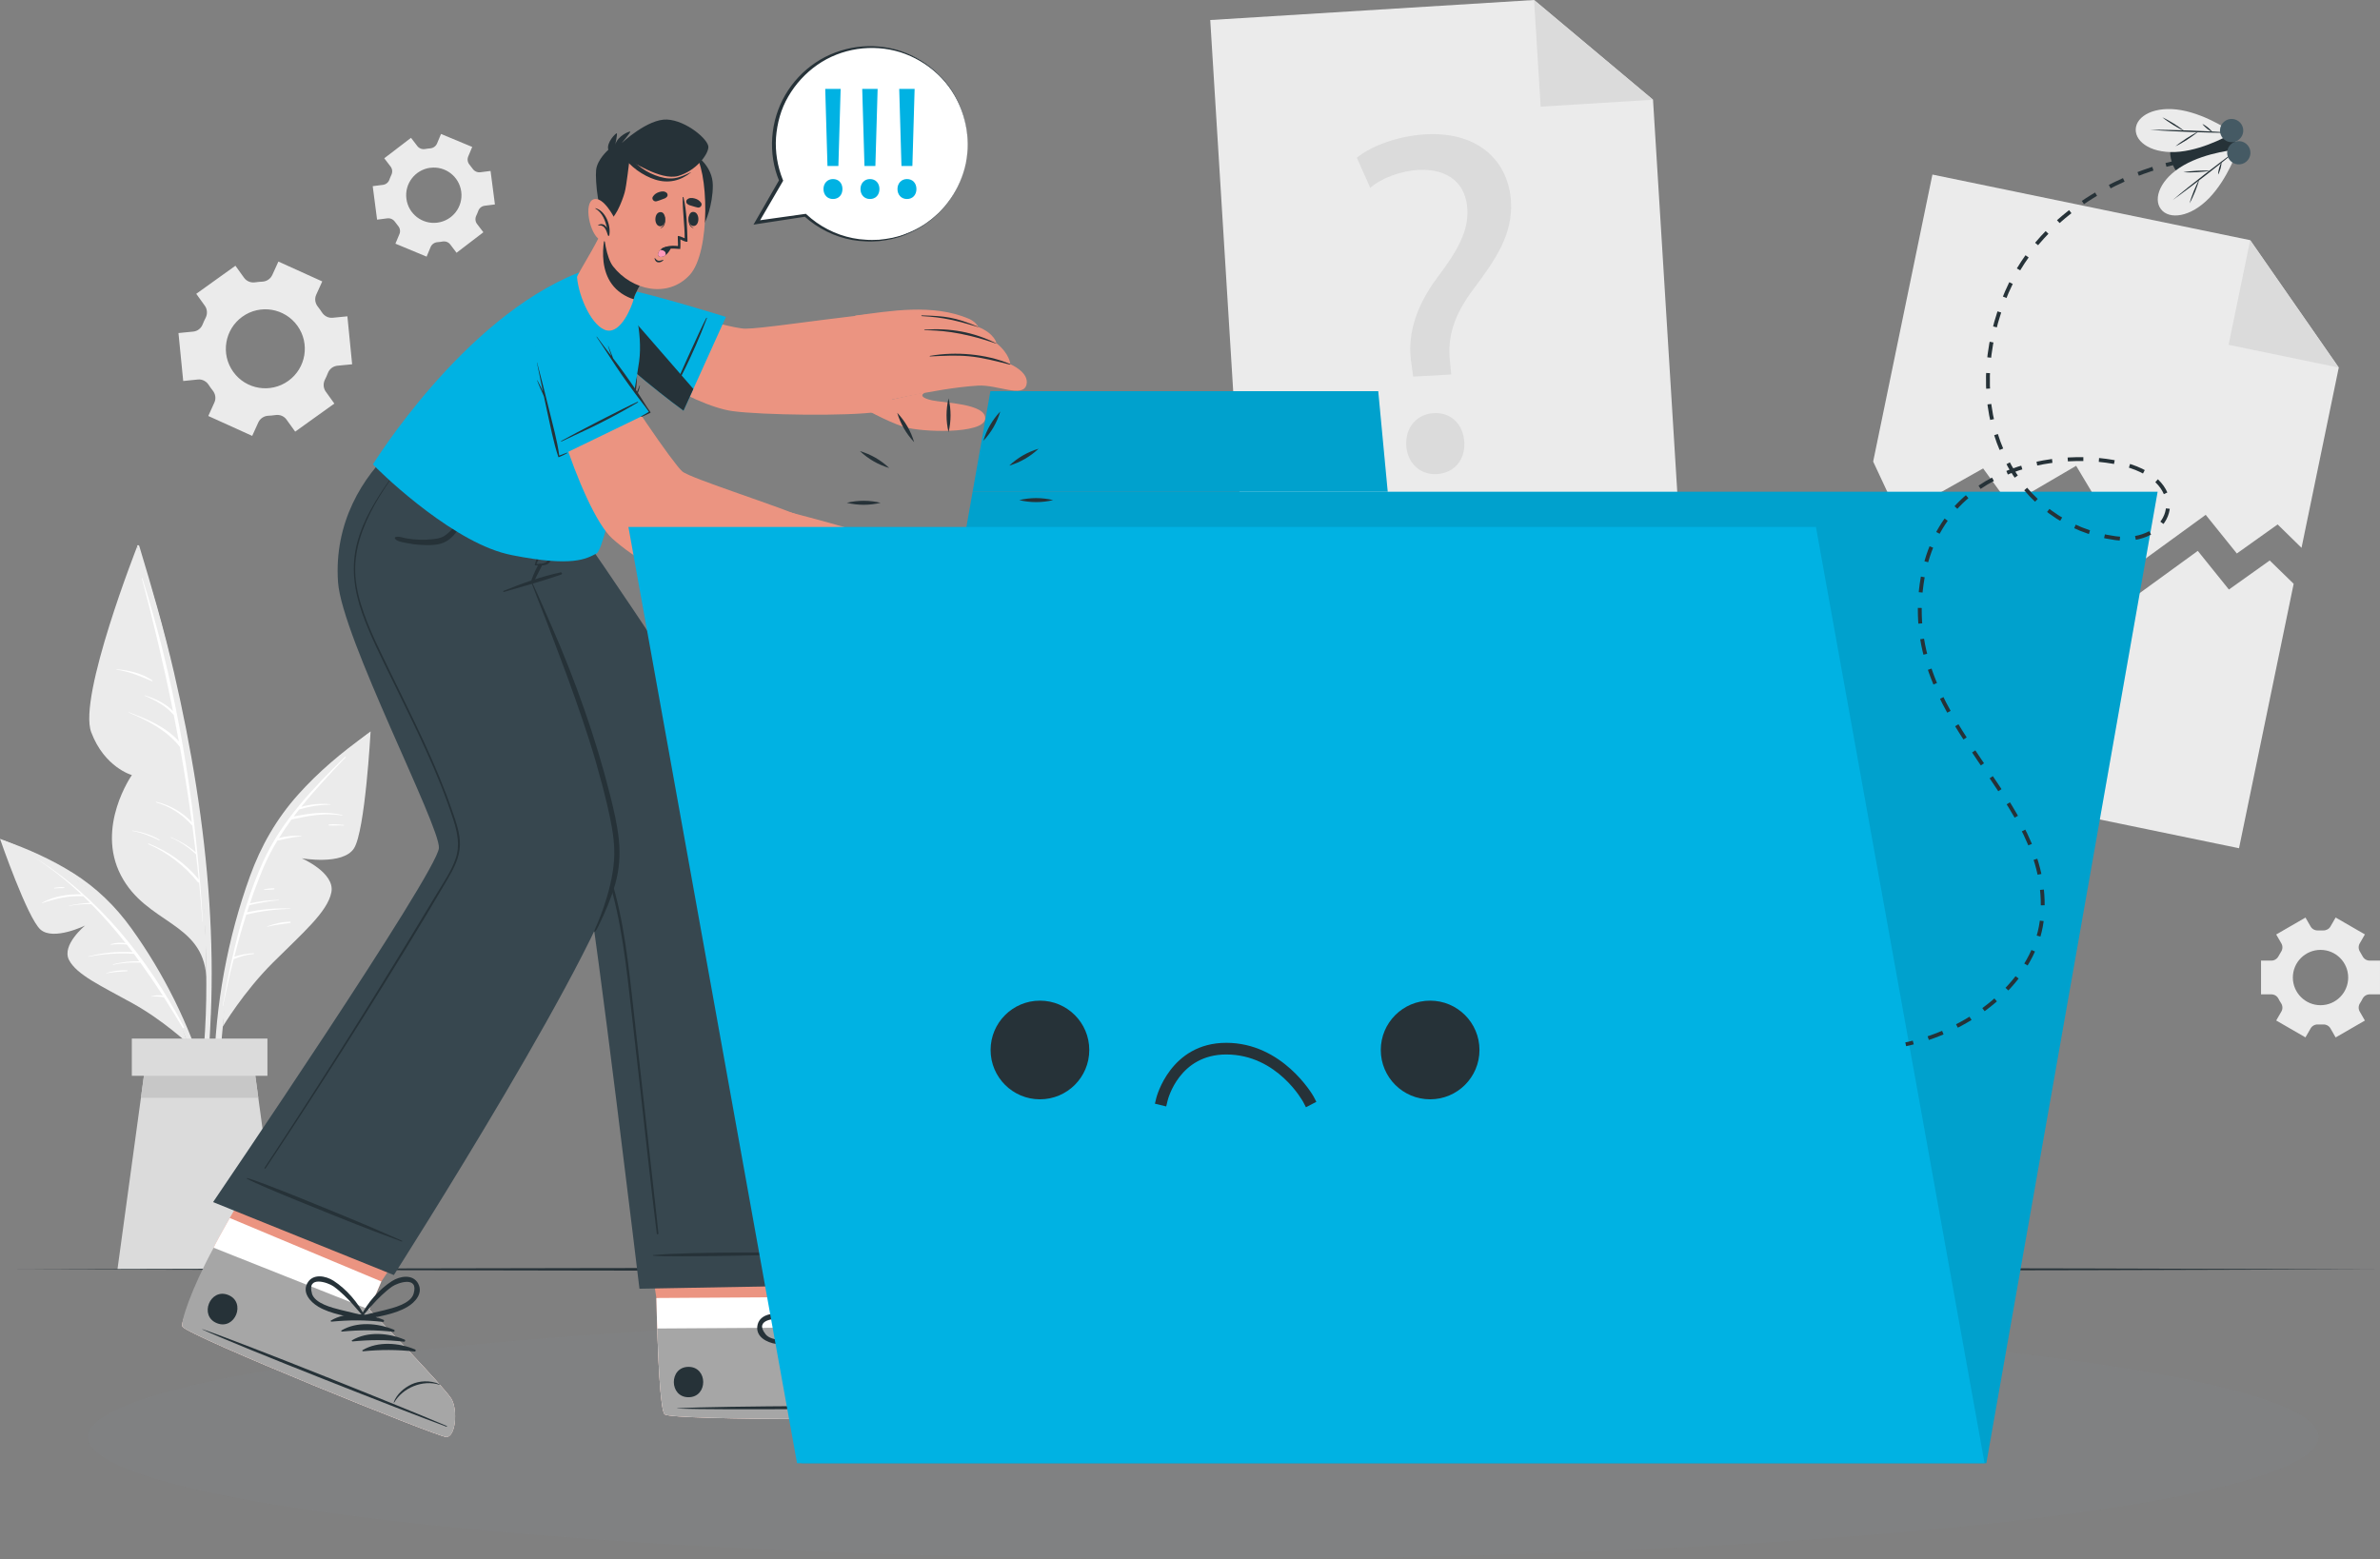<?xml version="1.0" encoding="UTF-8"?>
<svg id="Layer_2" data-name="Layer 2" xmlns="http://www.w3.org/2000/svg" width="381.53" height="250" viewBox="0 0 381.53 250">
  <rect x="0" y="0" width="381.53" height="250" fill="#808080" stroke="none"/>
  <defs>
    <style>
      .cls-1 {
        fill: #eb9481;
      }

      .cls-1, .cls-2, .cls-3, .cls-4, .cls-5, .cls-6, .cls-7, .cls-8, .cls-9, .cls-10, .cls-11, .cls-12, .cls-13 {
        stroke-width: 0px;
      }

      .cls-2 {
        fill: #00b2e3;
      }

      .cls-4 {
        fill: #37474f;
      }

      .cls-14, .cls-15 {
        fill: none;
        stroke: #263238;
        stroke-miterlimit: 10;
        stroke-width: .62px;
      }

      .cls-5 {
        fill: #c7c7c7;
      }

      .cls-6 {
        fill: #fff;
      }

      .cls-7 {
        fill: #ff99ba;
      }

      .cls-15 {
        stroke-dasharray: 0 0 0 0 0 0 2.5 2.5;
      }

      .cls-8 {
        fill: #263238;
      }

      .cls-9 {
        fill: #82898e;
        opacity: .2;
      }

      .cls-10 {
        fill: #a6a6a6;
      }

      .cls-16 {
        opacity: .1;
      }

      .cls-11 {
        fill: #dbdbdb;
      }

      .cls-12 {
        fill: #ebebeb;
      }

      .cls-13 {
        fill: #455a64;
      }
    </style>
  </defs>
  <g id="Layer_2-2" data-name="Layer 2">
    <g id="Speech_Bubble" data-name="Speech Bubble">
      <g>
        <g>
          <polygon class="cls-12" points="374.92 58.94 368.95 87.84 365.12 84.09 358.58 88.75 353.59 82.55 342.39 90.7 332.82 74.69 322.14 80.94 317.91 75.11 304.36 82.74 300.28 74.01 309.78 27.99 360.72 38.51 374.92 58.94"/>
          <polygon class="cls-11" points="360.72 38.51 374.92 58.94 357.26 55.29 360.72 38.51"/>
          <polygon class="cls-12" points="367.69 93.61 358.93 136.01 290.32 121.84 299.01 79.79 303.09 88.52 316.64 80.88 320.88 86.72 331.55 80.47 341.12 96.47 352.32 88.33 357.31 94.53 363.85 89.87 367.69 93.61"/>
        </g>
        <g>
          <polygon class="cls-12" points="269.48 88.64 199.56 92.97 194.01 3.21 245.92 0 264.99 15.99 269.48 88.64"/>
          <polygon class="cls-11" points="245.92 0 264.99 15.99 246.98 17.1 245.92 0"/>
          <path class="cls-11" d="m226.54,60.39l-.27-2.02c-.71-4.2.44-8.89,4.09-13.8,3.29-4.34,5.07-7.5,4.87-11.02-.22-3.99-2.87-6.51-7.81-6.31-2.82.16-5.89,1.27-7.76,2.87l-2.15-4.82c2.48-2.02,6.86-3.52,11.01-3.75,8.99-.5,13.37,4.82,13.7,10.76.3,5.32-2.46,9.32-5.96,13.98-3.21,4.26-4.27,7.77-3.81,11.74l.19,2.03-6.1.34h0Zm-1.11,11.04c-.16-2.89,1.68-5.04,4.42-5.19s4.73,1.77,4.89,4.67c.15,2.74-1.53,4.95-4.42,5.11-2.74.15-4.73-1.85-4.89-4.59Z"/>
        </g>
        <g>
          <path class="cls-12" d="m51.67,45.13l-7.04-3.19-.98,2.15c-.29.63-.91,1.04-1.6,1.07-.38.02-.77.05-1.15.11-.69.1-1.37-.17-1.78-.74l-1.38-1.92-6.28,4.5,1.38,1.92c.4.56.44,1.3.13,1.92-.18.34-.34.69-.48,1.05-.25.65-.84,1.11-1.53,1.17l-2.35.23.76,7.69,2.36-.24c.69-.07,1.35.28,1.72.86.1.16.21.32.32.47s.23.31.34.45c.43.54.55,1.27.26,1.9l-.98,2.17,7.04,3.19.98-2.16c.29-.63.91-1.04,1.61-1.07.38-.02.77-.05,1.15-.11.69-.1,1.37.17,1.77.74l1.38,1.92,6.28-4.5-1.38-1.92c-.4-.56-.44-1.3-.13-1.92.18-.34.33-.69.47-1.05.25-.65.83-1.11,1.53-1.18l2.36-.23-.76-7.69-2.36.23c-.69.07-1.34-.28-1.72-.86-.1-.16-.21-.32-.32-.47s-.23-.31-.34-.45c-.43-.54-.55-1.28-.26-1.91l.98-2.16v.03Zm-3.99,7.11c2.04,2.84,1.38,6.79-1.46,8.83-2.84,2.04-6.8,1.39-8.83-1.45-2.04-2.84-1.38-6.8,1.46-8.84s6.79-1.38,8.83,1.46Z"/>
          <path class="cls-12" d="m369.58,147.13l-4.69,2.71.83,1.43c.24.42.22.94-.05,1.35-.15.23-.28.46-.41.7-.22.43-.66.71-1.14.71h-1.66v5.41h1.66c.49,0,.92.28,1.14.71.12.24.26.48.41.7.27.41.29.93.05,1.35l-.83,1.43,4.69,2.71.83-1.44c.24-.42.71-.66,1.19-.63h.8c.48-.03.95.21,1.19.63l.83,1.45,4.69-2.71-.83-1.44c-.24-.42-.22-.94.05-1.35.15-.22.28-.46.4-.7.22-.43.66-.71,1.14-.71h1.66v-5.41h-1.66c-.49,0-.92-.28-1.14-.71-.12-.24-.26-.47-.4-.7-.27-.41-.29-.93-.05-1.35l.83-1.44-4.69-2.71-.83,1.44c-.24.42-.71.65-1.19.63-.13,0-.27,0-.4,0s-.27,0-.4,0c-.49.03-.95-.21-1.19-.63l-.83-1.44h0Zm2.42,5.18c2.45,0,4.43,1.98,4.43,4.43s-1.98,4.44-4.43,4.44-4.44-1.99-4.44-4.44,1.99-4.43,4.44-4.43Z"/>
          <path class="cls-12" d="m65.9,22.09l-4.3,3.29,1.01,1.32c.3.39.34.9.13,1.34-.12.24-.22.49-.31.75-.16.46-.56.79-1.04.85l-1.64.21.7,5.37,1.64-.21c.48-.06.95.16,1.23.56.15.22.32.44.49.64.32.37.41.88.22,1.33l-.64,1.53,5,2.08.64-1.54c.19-.45.62-.74,1.1-.78.13,0,.26-.02.4-.04.13-.02.26-.04.39-.06.48-.09.97.08,1.26.47l1.01,1.33,4.3-3.29-1.01-1.32c-.3-.39-.34-.91-.13-1.34.12-.24.22-.49.31-.74.16-.46.56-.79,1.04-.85l1.64-.21-.7-5.37-1.64.21c-.48.06-.95-.16-1.23-.56-.15-.22-.32-.44-.49-.64-.32-.37-.41-.88-.22-1.33l.64-1.53-5-2.08-.64,1.53c-.19.45-.62.74-1.1.78-.13.01-.27.02-.4.04-.13.02-.26.04-.39.06-.48.09-.97-.08-1.27-.47l-1.01-1.32h0Zm3.07,4.82c2.43-.32,4.65,1.39,4.97,3.82s-1.39,4.65-3.82,4.97-4.66-1.4-4.97-3.83c-.32-2.43,1.4-4.65,3.83-4.97h-.01Z"/>
        </g>
        <g>
          <g>
            <path class="cls-12" d="m33.8,162.76c.25-6.03.15-12.08-.25-18.1-.82-12.43-2.86-24.76-5.67-36.88-1.58-6.82-3.53-13.53-5.56-20.24-.06-.2-.38-.15-.33.07,6.27,23.63,11.42,48.01,11.07,72.57-.1,6.87-.89,13.62-1.55,20.46-.02.18.28.26.32.07,1.3-5.85,1.72-11.97,1.96-17.94h0Z"/>
            <path class="cls-12" d="m22,87.6s-9.51,24.13-7.38,29.8,6.52,6.88,6.52,6.88c0,0-5.82,8.3-1.75,16.09,4.06,7.79,13.09,7.42,13.69,16.25,0,0,.5-36.92-11.08-69.02Z"/>
            <path class="cls-6" d="m32.04,141.38v-.13c-1.33-16.41-4.25-32.76-9.22-48.54-.01-.05-.09-.03-.08.02,1.88,7.06,3.56,14.15,4.99,21.29-1.23-1.27-2.85-2-4.54-2.53-.03,0-.05.04-.02.05,1.76.76,3.44,1.64,4.69,3.13.28,1.4.55,2.8.81,4.2-2.12-2.37-5.07-3.55-8.02-4.67-.04-.02-.06.05-.02.06,3.07,1.25,6.13,2.86,8.21,5.51.73,4,1.36,8.02,1.91,12.05-1.55-1.62-3.47-2.71-5.67-3.25-.07-.02-.1.08-.04.1,2.26.65,4.2,1.91,5.75,3.68.01,0,.02.02.04.03.19,1.42.37,2.84.54,4.26-1.2-1.02-2.52-1.8-3.97-2.4-.04-.02-.06.04-.02.06,1.48.63,2.81,1.54,3.98,2.63.02.02.03,0,.05.02.16,1.35.32,2.7.45,4.06-2.18-2.63-4.87-4.53-8.06-5.76-.06-.02-.09.07-.03.1,3.1,1.35,5.83,3.48,7.95,6.11.06.07.13.08.2.06.21,2.08.39,4.16.54,6.24,0,.03.05.03.05,0-.12-2.13-.27-4.26-.44-6.39h-.03Z"/>
            <path class="cls-6" d="m24.41,109.09c-1.65-1.13-3.74-1.62-5.71-1.78-.05,0-.05.07,0,.07,2.05.3,3.77,1.04,5.65,1.84.08.03.14-.09.07-.14h0Z"/>
            <path class="cls-6" d="m25.56,134.64c-1.3-.78-2.79-1.23-4.29-1.47-.05,0-.06.07,0,.08,1.52.27,2.86.82,4.24,1.49.06.03.11-.07.05-.1Z"/>
          </g>
          <g>
            <path class="cls-12" d="m58.79,117.79c-3.96,2.79-7.77,6-11,9.62-3.45,3.85-5.96,8.23-7.72,13.09-3.6,9.95-5.57,20.72-5.75,31.3-.1,5.93.43,11.81,1.69,17.6.05.21.36.15.33-.06-1.55-10.19-1.49-20.59.17-30.76,1.63-9.98,4.2-20.84,10.54-28.95,3.45-4.42,7.76-7.89,12.02-11.48.22-.19-.06-.5-.29-.34v-.02Z"/>
            <path class="cls-12" d="m35.72,164.61s3.26-5.5,8.02-10.25c4.76-4.75,8.76-8.13,9.38-11.28.62-3.14-4.76-5.46-4.76-5.46,0,0,6.58,1.18,8.38-1.58s2.67-18.76,2.67-18.76c0,0-11.97,8.55-17.55,20.53-5.58,11.98-6.14,26.8-6.14,26.8Z"/>
            <path class="cls-6" d="m55.27,121.38c-5.04,4.95-10.11,10.22-13.07,16.72-1.02,2.23-1.88,4.54-2.64,6.89h0c-.15.48-.31.95-.45,1.43,0,.02-.02.05-.02.08-1.47,4.85-2.5,9.87-3.4,14.78,0,.03.04.05.05.02.52-2.5,1.08-5.02,1.72-7.53.02,0,.05,0,.07,0,1.02-.43,2.04-.7,3.14-.8.07,0,.07-.13,0-.13-1.06.05-2.1.24-3.11.57.58-2.27,1.21-4.52,1.92-6.75,2.31-.57,4.72-.87,7.1-.93.02,0,.03-.04,0-.04-2.4-.11-4.65.1-6.98.59.12-.38.25-.76.38-1.14,1.56-.36,3.13-.65,4.72-.8.03,0,.03-.05,0-.05-1.56.04-3.1.21-4.63.56.65-1.93,1.36-3.83,2.14-5.68.65-1.53,1.41-2.99,2.26-4.39,1.28-.29,2.52-.57,3.83-.68.04,0,.03-.06,0-.06-1.19-.08-2.43,0-3.58.35.63-1.02,1.29-2.01,2-2.98h0c2.68-.59,5.41-1.15,8.15-.63.05,0,.06-.07.02-.08-2.61-.69-5.21-.29-7.81.22.28-.38.57-.75.87-1.12,1.65-.51,3.29-.76,5.02-.79.04,0,.04-.05,0-.06-1.58-.15-3.15,0-4.68.42,2.22-2.76,4.67-5.35,7.09-7.91.11-.12.03-.19-.09-.07h-.02Z"/>
            <path class="cls-6" d="m55.13,132.28c-.79-.08-1.59-.17-2.38-.08-.1,0-.09.17,0,.17.79.02,1.58-.04,2.36,0,.06,0,.07-.09,0-.09h.02Z"/>
            <path class="cls-6" d="m46.52,147.8c-1.26-.02-2.51.32-3.69.74-.03,0,0,.06.02.05,1.22-.29,2.45-.41,3.68-.61.1-.02.1-.18,0-.18h-.01Z"/>
            <path class="cls-6" d="m43.93,142.44c-.51-.03-1.06.06-1.57.14-.05,0-.05.09,0,.09.51,0,1.07.02,1.57-.07.09-.02.08-.16,0-.16h0Z"/>
          </g>
          <g>
            <path class="cls-12" d="m.63,134.77c3.85,1.34,7.67,3.06,11.13,5.24,3.68,2.32,6.73,5.28,9.27,8.81,5.21,7.22,9.3,15.48,11.89,24,1.45,4.77,2.38,9.65,2.7,14.63,0,.18-.26.21-.28.03-1.1-8.61-3.55-17.01-7.25-24.86-3.63-7.7-8.21-15.89-15.22-20.99-3.82-2.78-8.11-4.59-12.38-6.51-.22-.1-.06-.42.16-.34h-.02Z"/>
            <path class="cls-12" d="m30.12,167.32s-3.91-3.69-8.86-6.44-8.97-4.56-10.2-6.96c-1.23-2.4,2.59-5.52,2.59-5.52,0,0-5.05,2.48-7.15.66-2.1-1.82-6.5-14.56-6.5-14.56,0,0,11.66,4.15,18.95,12.56,7.28,8.41,11.16,20.27,11.16,20.27h.01Z"/>
            <path class="cls-6" d="m29.51,164.69c-5.83-10.95-13.62-20.86-24.28-27.39h0c2.81,1.79,5.4,3.85,7.81,6.11-2.16-.06-4.36.28-6.27,1.32-.04.02-.01.08.03.07,2.13-.72,4.18-1.2,6.45-1.09.03,0,.05,0,.07-.03.38.36.75.72,1.12,1.09-1.12.05-2.26.21-3.35.44-.03,0-.02.05,0,.05,1.18-.23,2.34-.31,3.54-.29,1.95,1.96,3.78,4.07,5.5,6.25-.78-.11-1.6-.05-2.34.17-.06.02-.04.1.02.09.85-.11,1.66-.09,2.5-.03.32.41.64.81.95,1.22-2.4-.14-4.75.09-7.08.69-.03,0-.02.06.01.05,2.4-.47,4.83-.62,7.27-.47.3.39.58.8.87,1.2-1.43-.04-2.82.14-4.21.48-.05,0-.04.1.02.08,1.44-.33,2.89-.41,4.36-.34,1.25,1.73,2.46,3.5,3.61,5.29-.61-.13-1.25-.06-1.85.11-.03,0-.02.05,0,.05.69-.08,1.33,0,2,.09,1.04,1.62,2.04,3.25,3.01,4.89.08.14.31.04.23-.11h0Z"/>
            <path class="cls-6" d="m20.43,155.61c-1.14-.1-2.3.08-3.39.41-.03,0-.02.06,0,.05,1.12-.21,2.23-.28,3.37-.35.07,0,.09-.11,0-.12h.02Z"/>
            <path class="cls-6" d="m10.26,142.27c-.52-.06-1.05,0-1.56.09-.06,0-.04.1.02.09.51-.05,1.02-.04,1.53-.05.08,0,.1-.12.01-.13h0Z"/>
          </g>
          <g>
            <g>
              <polygon class="cls-11" points="45.16 203.53 18.83 203.53 22.59 176.03 23.55 168.98 40.45 168.98 41.41 176.03 45.16 203.53"/>
              <polygon class="cls-5" points="41.41 176.03 22.59 176.03 23.55 168.98 40.45 168.98 41.41 176.03"/>
            </g>
            <rect class="cls-11" x="21.13" y="166.53" width="21.74" height="5.97"/>
          </g>
        </g>
        <path class="cls-8" d="m2.09,203.53c120.3-.33,259.07-.42,379.12,0-119.97.42-258.91.33-379.12,0h0Z"/>
        <ellipse class="cls-9" cx="192.9" cy="230.41" rx="178.78" ry="19.59"/>
        <g>
          <g>
            <g>
              <g>
                <path class="cls-1" d="m151.28,227.16c-1.45.49-43.11.64-44.7-.36-.61-.38-.98-6.44-1.23-13.78-.05-1.59-.1-3.22-.13-4.89l-3.38-22.22,27.85-.18,2.63,22.22-.11,4.89s15.97,7.08,17.6,8.36c1.62,1.28,2.92,5.46,1.47,5.96h0Z"/>
                <path class="cls-6" d="m151.28,227.16c-1.45.49-43.11.64-44.7-.36-.74-.46-1.14-9.32-1.36-18.67l27.1-.17-.11,4.89s15.97,7.08,17.6,8.36c1.62,1.28,2.92,5.46,1.47,5.96h0Z"/>
                <g>
                  <path class="cls-10" d="m151.28,227.16c-1.45.49-43.11.64-44.7-.36-.61-.38-.98-6.44-1.23-13.78l26.86-.17s15.97,7.08,17.6,8.36c1.62,1.28,2.92,5.46,1.47,5.96h0Z"/>
                  <g>
                    <g>
                      <path class="cls-8" d="m150.68,225.5c-6.98-.15-35.16-.08-42.08.31-.06,0-.06.04,0,.04,6.92.3,35.1,0,42.08-.23.15,0,.15-.11,0-.11h0Z"/>
                      <path class="cls-8" d="m147.13,219.72c-1.66-.06-3.27.73-4.17,1.72-.86.95-1.6,2.29-1.55,3.73,0,.04.08.04.08,0,.39-2.73,2.87-5.14,5.64-5.37.06,0,.06-.09,0-.09h0Z"/>
                      <path class="cls-8" d="m134.92,213.53c-2.8-.03-6.03.97-7.76,3.26-.07.09.06.18.14.14,2.52-1.31,4.92-2.29,7.67-3.06.19-.05.15-.34-.05-.34Z"/>
                      <path class="cls-8" d="m137.08,214.37c-2.8-.03-6.03.97-7.76,3.26-.07.09.06.18.14.14,2.52-1.31,4.92-2.29,7.67-3.06.19-.05.15-.34-.05-.34Z"/>
                      <path class="cls-8" d="m139.24,215.2c-2.8-.03-6.03.97-7.76,3.26-.07.09.06.18.14.14,2.52-1.31,4.92-2.29,7.67-3.06.19-.05.15-.34-.05-.34Z"/>
                      <path class="cls-8" d="m141.4,216.03c-2.8-.03-6.03.97-7.76,3.26-.07.09.06.18.14.14,2.52-1.31,4.92-2.29,7.67-3.06.19-.05.15-.34-.05-.34Z"/>
                      <path class="cls-8" d="m110.36,219.17c-3.14.02-3.11,4.89.03,4.87s3.11-4.89-.03-4.87Z"/>
                    </g>
                    <path class="cls-8" d="m137.92,206.07c-1.42-1.17-3.2-.02-4.07,1.21-1.41,1.98-2.37,4.75-2.51,7.16,0,.06.04.08.09.08.06.2.3.37.5.22,1.99-1.38,4.28-2.62,5.78-4.57.88-1.14,1.55-2.99.21-4.1Zm-3.41,5.95c-.96.7-1.95,1.36-2.88,2.1.49-1.39.93-2.8,1.56-4.15.3-.64.63-1.29,1.01-1.89.6-.93,3.34-3.27,3.63-.23.16,1.68-2.18,3.33-3.32,4.17h0Z"/>
                    <path class="cls-8" d="m124.4,215.49c2.43.37,4.94-.34,7.33-.72.25-.04.3-.32.21-.51.04-.03.05-.08,0-.12-1.78-1.63-4.39-2.96-6.77-3.41-1.47-.28-3.55.12-3.77,1.95-.2,1.73,1.57,2.59,2.99,2.81h0Zm-1.69-1.58c-1.9-2.39,1.7-2.6,2.77-2.35.69.16,1.38.41,2.04.66,1.39.53,2.68,1.24,4,1.91-1.19.11-2.35.33-3.53.49-1.41.19-4.24.62-5.28-.7h0Z"/>
                  </g>
                </g>
              </g>
              <g>
                <path class="cls-4" d="m60.92,83.21s32.34,55.02,33.21,58.88c1.33,5.94,8.38,64.55,8.38,64.55l33.65-.61s-5.8-51.68-11.29-68.71c-3.96-12.26-32.5-52.94-32.5-52.94l-31.45-1.18h0Z"/>
                <g>
                  <path class="cls-8" d="m133.1,200.88c-4.83-.04-21.96-.23-28.39.37-.05,0-.05.09,0,.09,2.21.32,23.56-.18,28.39-.33.09,0,.09-.13,0-.13h0Z"/>
                  <path class="cls-8" d="m66.44,88.26c2.12,3.32,4.36,6.58,6.52,9.87,2.17,3.3,4.33,6.6,6.46,9.92,4.26,6.63,8.41,13.34,12.48,20.08,1.91,3.16,3.73,6.36,5.04,9.81,1.3,3.42,2.18,6.97,2.84,10.56.66,3.61,1.09,7.26,1.5,10.9.44,3.88.87,7.76,1.3,11.64.89,7.94,1.77,15.88,2.66,23.83.11.97.22,1.95.31,2.92.01.14-.24.17-.26.03-.99-7.89-1.81-15.81-2.71-23.71-.45-3.93-.9-7.87-1.34-11.8-.42-3.66-.81-7.32-1.38-10.96-.56-3.57-1.28-7.13-2.37-10.59-1.14-3.61-2.75-7.01-4.65-10.3-3.9-6.73-8.03-13.34-12.15-19.93-4.16-6.65-8.36-13.28-12.72-19.82-.54-.81-1.08-1.61-1.64-2.4-.04-.06.06-.12.1-.06h.01Z"/>
                </g>
              </g>
            </g>
            <g>
              <g>
                <path class="cls-1" d="m71.52,230.41c-1.53-.09-41.15-16.14-42.25-17.67-.04-.05-.06-.15-.06-.29,0-1.36,2.75-6.13,5.04-12.39.14-.4,1.17-2.26,2.58-4.76,3.9-6.88,10.8-18.66,10.8-18.66l25.89,10.29-12.39,18.55-1.93,4.49s12.15,12.56,13.18,14.36c1.02,1.8.66,6.16-.87,6.07h.01Z"/>
                <path class="cls-6" d="m71.52,230.41c-1.53-.09-41.15-16.14-42.25-17.67-.04-.05-.06-.15-.06-.29,0-1.36,2.75-6.13,5.04-12.39.14-.4,1.17-2.26,2.58-4.76l24.3,10.18-1.93,4.49s12.15,12.56,13.18,14.36c1.02,1.8.66,6.16-.87,6.07h.01Z"/>
                <g>
                  <path class="cls-10" d="m71.52,230.41c-1.53-.09-41.15-16.14-42.25-17.66-.42-.58,1.35-5.99,4.98-12.68l24.96,9.92s12.15,12.55,13.18,14.35c1.02,1.8.66,6.16-.87,6.07h0Z"/>
                  <g>
                    <g>
                      <path class="cls-8" d="m71.59,228.64c-6.42-2.76-32.57-13.27-39.12-15.5-.05-.02-.07.02-.02.04,6.3,2.87,32.53,13.17,39.09,15.57.14.05.18-.05.04-.11h.01Z"/>
                      <path class="cls-8" d="m70.46,221.95c-1.51-.68-3.31-.55-4.51.03-1.16.56-2.34,1.52-2.84,2.88,0,.04.06.07.08.03,1.39-2.39,4.59-3.69,7.24-2.86.05.02.08-.06.03-.08Z"/>
                      <path class="cls-8" d="m61.47,211.63c-2.58-1.08-5.95-1.36-8.42.11-.1.06,0,.19.08.18,2.83-.27,5.42-.28,8.25.04.2.02.27-.26.08-.34h0Z"/>
                      <path class="cls-8" d="m63.16,213.22c-2.58-1.08-5.95-1.36-8.42.11-.1.06,0,.19.08.18,2.83-.27,5.42-.28,8.25.04.2.02.27-.26.08-.34h0Z"/>
                      <path class="cls-8" d="m64.85,214.8c-2.58-1.08-5.95-1.36-8.42.11-.1.06,0,.19.08.18,2.83-.27,5.42-.28,8.25.04.2.02.27-.26.08-.34h0Z"/>
                      <path class="cls-8" d="m66.54,216.38c-2.58-1.08-5.95-1.36-8.42.11-.1.06,0,.19.08.18,2.83-.27,5.42-.28,8.25.04.2.02.27-.26.08-.34h0Z"/>
                      <path class="cls-8" d="m36.58,207.64c-2.91-1.16-4.72,3.37-1.8,4.53,2.91,1.16,4.72-3.37,1.8-4.53Z"/>
                    </g>
                    <path class="cls-8" d="m67.05,205.83c-.88-1.61-2.96-1.21-4.22-.41-2.05,1.31-3.97,3.51-5.02,5.69-.03.05,0,.09.05.11-.02.21.14.45.38.4,2.36-.54,4.95-.82,7.07-2.07,1.24-.73,2.56-2.19,1.73-3.72h0Zm-5.39,4.24c-1.15.29-2.31.53-3.46.86.98-1.11,1.91-2.25,3-3.26.52-.48,1.07-.96,1.65-1.37.91-.63,4.32-1.78,3.45,1.15-.48,1.61-3.27,2.27-4.64,2.62Z"/>
                    <path class="cls-8" d="m50.98,209.5c2.12,1.25,4.71,1.54,7.07,2.09.24.06.4-.19.38-.4.04,0,.08-.05.05-.11-1.03-2.18-2.96-4.39-5-5.71-1.26-.81-3.34-1.22-4.22.39-.83,1.53.48,2.99,1.72,3.73h0Zm-.97-2.1c-.86-2.93,2.55-1.77,3.45-1.14.58.41,1.12.89,1.64,1.38,1.09,1.01,2.01,2.16,2.99,3.27-1.14-.34-2.3-.58-3.46-.87-1.37-.35-4.16-1.02-4.63-2.63h0Z"/>
                  </g>
                </g>
              </g>
              <g>
                <path class="cls-4" d="m63.14,204.45l-28.98-11.7s35.93-52.84,36.2-56.77c.24-3.48-15.55-33.8-16.17-42.63-.67-9.53,3.92-16.91,8.96-21.49l29.9,12.71s-3.16,5.05-8.13,7.86c0,0,15.33,35.04,14.46,45.81-.87,10.83-36.25,66.22-36.25,66.22h0Z"/>
                <g>
                  <path class="cls-8" d="m64.43,198.94c-4.19-1.8-2.96-1.34-7.17-3.1-2.06-.86-15.61-6.49-17.67-6.95-.05,0-.07.06-.03.09,1.8,1.1,15.45,6.5,17.52,7.32,4.24,1.67,3.04,1.15,7.31,2.77.08.03.13-.09.05-.12h-.01Z"/>
                  <g>
                    <path class="cls-8" d="m89.85,91.78c-3.11.67-6.17,1.77-9.11,2.95-.12.05-.06.22.06.18,3.06-.89,6.16-1.73,9.16-2.78.24-.08.12-.41-.12-.35h.01Z"/>
                    <path class="cls-8" d="m86.3,90.55c-.29.51-.55,1.05-.77,1.6-.17.42-.39.88-.39,1.34,0,.09.12.11.18.06.35-.34.53-.84.75-1.27.25-.49.52-.98.76-1.48.16-.33-.35-.57-.53-.25Z"/>
                    <path class="cls-8" d="m86.66,87.74c.18-.46.37-.92.56-1.38.2-.47.43-.94.6-1.42.03-.08.15-.03.12.05-.18.46-.3.95-.45,1.43-.15.48-.3.95-.46,1.42-.29.88-.65,1.75-1.03,2.6.49,0,.99-.03,1.44-.25.48-.24.78-.75,1.01-1.22.26-.51.51-1.04.78-1.55.3-.56.63-1.12.83-1.73.02-.08.14-.03.12.05-.45,1.26-.89,2.52-1.59,3.69-.28.46-.5.93-1.01,1.11-.54.19-1.14.15-1.71.11-.07.02-.16-.03-.14-.11.27-.94.57-1.9.93-2.8h0Z"/>
                  </g>
                  <path class="cls-8" d="m85.39,93.56c1.06,2.25,2,4.5,2.99,6.74.97,2.19,1.88,4.41,2.76,6.64,1.78,4.51,3.38,9.09,4.78,13.73.69,2.3,1.33,4.61,1.91,6.93.58,2.33,1.14,4.69,1.38,7.09.24,2.4.07,4.78-.6,7.11-.68,2.36-1.58,4.42-2.64,6.62-.65,1.35-.87,1.17-.56.49.89-1.93,3.23-7.78,3.06-12.71-.08-2.37-.57-4.71-1.11-7.02-.55-2.35-1.17-4.69-1.84-7.01-1.33-4.57-2.91-9.06-4.53-13.54-.91-2.51-1.88-4.99-2.81-7.49-.93-2.52-1.89-4.79-2.92-7.54-.03-.07.08-.11.11-.04h.02Z"/>
                  <path class="cls-8" d="m63.39,86.12c.52-.19,1.24.13,1.77.21.68.11,1.37.18,2.05.21.68.02,1.36,0,2.04-.07.67-.07,1.36-.15,1.95-.52.99-.62,1.82-1.7,2.49-2.64.74-1.03,1.5-2.21,1.94-3.41.03-.07.13-.02.11.05-.22.69-.38,1.4-.66,2.08-.26.64-.6,1.25-.96,1.84-.67,1.1-1.44,2.27-2.58,2.93-1.2.69-2.75.64-4.09.57-.78-.04-1.55-.15-2.31-.31-.55-.12-1.47-.2-1.82-.69-.06-.09-.03-.22.07-.26h0Z"/>
                  <path class="cls-8" d="m42.43,187.22c4.76-7.21,9.44-14.48,14.03-21.8,4.6-7.34,9.12-14.73,13.58-22.16,1.07-1.78,2.3-3.55,2.98-5.52.75-2.14.32-4.21-.35-6.31-1.24-3.84-2.78-7.58-4.45-11.25-1.67-3.68-3.47-7.31-5.24-10.94-1.76-3.61-3.62-7.23-4.96-11.02-1.27-3.62-1.76-7.37-.78-11.13.97-3.73,3.06-7.07,5.25-10.19.58-.82,1.17-1.64,1.74-2.46.04-.06.14.01.09.08-2.41,3.26-4.76,6.7-6.18,10.52-.7,1.89-1.15,3.88-1.2,5.89-.05,2.05.34,4.08.94,6.03,1.17,3.79,3.02,7.38,4.75,10.94,1.76,3.64,3.57,7.26,5.27,10.93,1.71,3.69,3.31,7.44,4.63,11.3.59,1.72,1.24,3.51,1.2,5.35-.04,2.01-1,3.83-2,5.52-4.33,7.39-8.83,14.69-13.39,21.95-4.57,7.29-9.24,14.51-13.97,21.69-.6.91-1.2,1.81-1.8,2.71-.07.11-.24-.02-.16-.13h.02Z"/>
                </g>
              </g>
            </g>
          </g>
          <g>
            <g>
              <path class="cls-1" d="m94.71,50.96c2.7,5.92,16.33,14.09,22.72,14.96,4.59.63,18.54.85,23.32.12,5.6-.86,1.32-15.98-1.99-15.59-9.1,1.06-16.83,2.25-19.26,2.25-2.97,0-19.02-5.15-20.96-5.88-4.73-1.77-5.36.78-3.83,4.14h0Z"/>
              <g>
                <path class="cls-2" d="m94.8,52.53c3.42,5.06,14.77,13.32,14.77,13.32l1.58-3.49,5.22-11.54s-10.43-3.29-17.29-4.76c-.93-.2-1.74-.32-2.46-.35-4.38-.24-4.76,2.47-1.82,6.82Z"/>
                <path class="cls-8" d="m94.8,52.53c3.42,5.06,14.77,13.32,14.77,13.32l1.58-3.49c-4.24-4.92-10.77-12.37-14.53-16.65-4.38-.24-4.76,2.47-1.82,6.82Z"/>
                <path class="cls-8" d="m107.52,63.51c.87-2.12,4.72-10.68,5.68-12.48.07-.12.16-.11.11.02-2.44,6.42-4.75,10.44-5.7,12.48-.02.05-.11.02-.08-.03h-.01Z"/>
              </g>
              <g>
                <path class="cls-1" d="m137.09,50.61c5.54-.73,12.39-1.97,18.2.49,1.14.48,1.55,1.33,1.55,1.33,2.62,1.06,2.91,2.61,2.91,2.61,2.14,1.73,2.21,3.36,2.21,3.36,0,0,3.06,1.28,2.6,3.25-.51,2.22-4.71,0-7.77.18-7.01.43-16.85,3.01-18.86,3.33l-.83-14.57v.02Z"/>
                <path class="cls-8" d="m149.12,57.15c2.07-.09,4.09-.22,6.16-.03,2.27.21,4.41.8,6.61,1.34.07.02.1-.08.03-.1-3.83-1.61-8.73-2.03-12.81-1.3-.1.02-.1.1,0,.09h0Z"/>
                <path class="cls-8" d="m148.25,52.95c2.01.03,5.55.1,11.48,2.16.02,0,.04-.02.02-.03-3.67-1.85-7.43-2.51-11.49-2.22-.13,0-.14.09,0,.1h0Z"/>
                <path class="cls-8" d="m147.82,50.69c3.42.18,5.56.72,9,1.76.02,0,.04-.03,0-.04-3.79-1.59-5.34-1.73-9.03-1.84-.13,0-.12.11,0,.12h.01Z"/>
                <path class="cls-1" d="m148.37,62.91c-.89.42-.68.89,1.03,1.28,1.72.4,8.78.51,8.53,2.98s-10.23,2.16-13.02,1.28c-2.79-.87-6.99-3.26-6.99-3.26,1.96-.33,6.62-1.58,10.45-2.28h0Z"/>
              </g>
            </g>
            <g>
              <path class="cls-8" d="m102.12,60.4c-.04,1.06-.15,2.15-.3,3.22.01-.04.03-.08.05-.12.21-.56.41-1.14.66-1.68.01-.03.06-.02.06,0-.11.59-.32,1.18-.54,1.73-.11.26-.22.53-.33.79-.08.48-.16.95-.26,1.42-.18.89-1.03,4.68-1.22,5.33-.04.13-.2.1-.19-.05.05-.7.75-4.65.9-5.54.27-1.72.65-3.47,1.11-5.15.01-.04.07-.02.07.02v.02Z"/>
              <path class="cls-2" d="m95.62,88.75c-1.66.86-3.81,2.19-13.47.28-.6-.12-1.21-.27-1.82-.45-9.06-2.72-19.93-13.38-20.54-14.13,0,0,14.39-23.34,32.8-30.67,2.28-.91,6.04.84,8.13,3.02.74.78,2.36,6.5,1.74,11.14-.63,4.63-5.16,29.96-6.84,30.81Z"/>
            </g>
            <g>
              <g>
                <path class="cls-1" d="m97.34,53c-2.35-.44-4.56-5.29-4.84-8.56-.02-.22,1.1-2,2.35-4.23.76-1.35,1.57-2.88,2.2-4.32.13-.3.9.69.9.69l1.67,1.28,5.52,4.23s-2.23,2.64-3.33,5.16c-.09.21-.16.42-.2.62,0,.03-.02.06-.03.1-.31,1.21-1.99,5.44-4.25,5.02h.01Z"/>
                <path class="cls-8" d="m101.62,47.88s-.02.06-.03.1c-.3-.09-.62-.2-.95-.36-6.04-2.83-3.38-10.93-3.38-10.93l2.37,1.17,5.52,4.23s-2.23,2.64-3.33,5.16c-.09.21-.16.42-.2.62h0Z"/>
              </g>
              <g>
                <path class="cls-8" d="m111.49,24.84s2.76,1.75,2.78,4.87-1.22,6.17-1.51,6.27-1.27-11.14-1.27-11.14Z"/>
                <path class="cls-1" d="m97.78,26.46c-1.66,3.28-1.58,13.59.5,16.25,3,3.85,8.79,5.18,12.29,1.37,3.39-3.69,3.04-17.14.64-19.64-3.53-3.69-10.97-2.82-13.43,2.02Z"/>
                <g>
                  <g>
                    <path class="cls-8" d="m106.59,34.73s-.05.03-.05.06c.04.7-.04,1.51-.67,1.76-.02,0-.02.04,0,.04.77-.13.86-1.2.71-1.86h.01Z"/>
                    <path class="cls-8" d="m105.94,34.01c-1.13-.06-1.17,2.21-.12,2.27,1.03.05,1.07-2.22.12-2.27Z"/>
                  </g>
                  <g>
                    <path class="cls-8" d="m110.43,34.7s.05.03.05.06c-.03.7.05,1.51.68,1.76.02,0,.02.04,0,.04-.77-.12-.87-1.2-.73-1.86Z"/>
                    <path class="cls-8" d="m111.07,33.98c1.13-.07,1.18,2.2.14,2.26-1.03.06-1.09-2.21-.14-2.26Z"/>
                  </g>
                  <path class="cls-8" d="m105.23,32.28c.31-.07.58-.19.88-.3.34-.12.62-.18.84-.47.12-.16.08-.45-.07-.58-.34-.31-.79-.27-1.2-.14-.45.14-.76.35-1.02.74-.25.37.15.85.56.75h.01Z"/>
                  <path class="cls-8" d="m111.86,33.28c-.31-.06-.59-.16-.9-.25-.34-.1-.63-.14-.87-.43-.13-.15-.1-.45.04-.59.32-.32.77-.31,1.19-.2.45.11.78.31,1.06.69.27.36-.1.86-.52.78Z"/>
                  <path class="cls-8" d="m104.99,41.39c.17.17.33.4.58.42.24.02.53-.08.76-.16.02,0,.04.02.03.04-.19.27-.57.43-.9.37-.32-.06-.47-.34-.54-.63,0-.04.04-.06.07-.03h0Z"/>
                  <path class="cls-8" d="m109.07,38.38s.03,1.05-.02,1.54c0,.05-1.38-.22-2.87.1-.22.05-.2-.13.06-.25.51-.24,1.17-.46,2.44-.32.05-.13-.08-1.62,0-1.62.27,0,.78.25,1.08.37,0-2.19-.35-4.37-.32-6.55,0-.08.12-.09.13-.02.53,2.25.58,4.78.64,7.05,0,.28-.96-.19-1.14-.3Z"/>
                  <g>
                    <path class="cls-8" d="m107.67,39.55s-.49,1.23-1.31,1.56c-.94.38-1.27-.47-.3-1.23.5-.4,1.61-.34,1.61-.34h0Z"/>
                    <path class="cls-7" d="m106.69,40.92c-.11.08-.21.15-.33.19-.87.35-1.21-.34-.51-1.04.47.04.99.21.84.85Z"/>
                  </g>
                </g>
                <g>
                  <path class="cls-8" d="m97.31,35.29c1.14.35,2.45-3.08,2.82-4.4.33-1.16.7-4.85.76-5.1.06-.25,4.97,3.26,7.84,2.42,2.87-.84,4.79-3.42,4.83-4.62s-3.53-4.26-6.62-4.42c-3.09-.16-7.27,3.77-7.27,3.77,0,0,1.42-1.7,1.37-1.83-.05-.14-2.04.66-2.41,2.08,0,0,.39-1.78.24-1.82-.15-.03-1.7,1.49-1.35,2.65,0,0-1.79,1.55-1.96,3.26-.17,1.7.39,7.6,1.73,8.01h.02Z"/>
                  <path class="cls-8" d="m110.78,27.61c-.87.4-1.75.84-2.71.97-1.04.14-2.13-.12-3.1-.5-.99-.38-1.9-.93-2.72-1.61-.72-.59-1.36-1.31-2.12-1.83-.19-.13-.41.14-.3.32,1.17,1.75,3.23,3.21,5.21,3.84,2.09.66,4.06.2,5.75-1.17.01,0,0-.03,0-.02Z"/>
                </g>
                <g>
                  <path class="cls-1" d="m98.5,34.98s-1.77-3.59-3.37-3.01c-1.6.58-.61,5.55,1.02,6.46s2.5-.58,2.5-.58l-.15-2.86h0Z"/>
                  <path class="cls-8" d="m95.45,33.39s-.04.03-.02.04c1.14.68,1.6,1.9,1.87,3.13-.29-.5-.74-.82-1.41-.49-.03.02-.01.07.02.07.51-.03.86.11,1.13.56.19.32.3.7.42,1.05.04.12.24.09.22-.04v-.03c.27-1.54-.6-3.89-2.23-4.3h0Z"/>
                </g>
              </g>
            </g>
            <g>
              <g>
                <path class="cls-1" d="m86.81,51.02c-1.22,7.06,6.41,30.86,11.32,35.31,7.3,6.61,20.8,10.96,25.69,12.37,2.13.62,8.03-14.39,5.87-15.37-4.62-2.12-18.97-6.59-20.32-7.74s-9.6-13.02-13.26-19.86c-4.92-9.18-8.68-8.28-9.3-4.7h0Z"/>
                <g>
                  <path class="cls-1" d="m126.06,82s6.37,1.62,10.48,2.88c2.29.7,6.12,2.25,7.57,3.54,2.17,1.92,10.01,11.36,7.77,13.31-2.03,1.77-7.74-7.19-7.74-7.19,0,0,6.56,8.53,3.72,10.21s-7.94-9.3-7.94-9.3c0,0,6.54,8.92,3.34,10.18-2.42.96-7.6-8.73-7.6-8.73,0,0,5.57,7.7,3.13,8.79-2.7,1.21-8.05-7.43-8.05-7.43-6.68,1.73-10.57-.18-13.17-1.87-.63-.41,8.5-14.38,8.5-14.38h0Z"/>
                  <g>
                    <path class="cls-8" d="m142.06,91.44c.81.97,1.63,1.95,2.35,3,.72,1.04,1.4,2.11,2.02,3.22,1.51,2.71,2.04,4.64,1.99,4.53-1.07-2.74-3.58-6.51-4.3-7.56-.72-1.04-1.38-2.12-2.1-3.16-.02-.03.02-.05.04-.03Z"/>
                    <path class="cls-8" d="m138.24,93.96c1.38,1.1,4.28,5.18,5.4,7.91.05.11,0,.11-.08,0-.88-1.35-4.42-6.59-5.35-7.89,0-.02,0-.04.03-.02h0Z"/>
                    <path class="cls-8" d="m134.58,95.54c1.6,1.58,2.95,3.75,4,6.25.05.11-.04.1-.11-.01-1.29-2.1-2.29-3.76-3.96-6.18-.03-.04.03-.09.07-.06Z"/>
                  </g>
                </g>
              </g>
              <g>
                <path class="cls-2" d="m93.75,51.53c-5.69-8.05-9.09-5.07-7.95,3.67,1.07,8.17,3.93,17.91,3.93,17.91l14.37-6.96s-6.7-9.47-10.35-14.62Z"/>
                <path class="cls-8" d="m95.66,53.96c.76,1.05,1.56,2.08,2.35,3.12-.2-.52-.37-1.05-.53-1.59,0-.02.03-.04.04,0,.16.41.34.82.49,1.24.07.2.15.4.23.6.02.04.03.09.05.13.61.81,1.23,1.61,1.82,2.44.71.98,1.39,1.98,2.07,2.98.71,1.03,1.38,2.24,2.12,3.24.06.09-1.27.63-1.4.7-.13.07-.21-.05-.08-.09.13-.04,1.18-.69,1.2-.7-.68-1.01-1.48-1.93-2.19-2.92-.71-.98-1.43-1.95-2.12-2.95-1.4-2.02-2.69-4.11-4.08-6.14-.02-.03.02-.05.04-.03v-.02Z"/>
                <path class="cls-8" d="m86.15,60.99c.22.43.45.85.65,1.28.08.18.16.36.24.54-.33-1.56-.65-3.11-.97-4.67,0-.02.02-.03.03,0,.66,2.52,1.32,5.04,1.93,7.58.58,2.42,1.29,4.86,1.62,7.33.2-.07,1.32-.53,1.35-.46s-1.46.78-1.48.72c-.81-2.41-1.32-5.15-1.87-7.63-.16-.7-.3-1.4-.45-2.1-.16-.42-.36-.83-.55-1.24-.2-.43-.37-.89-.54-1.33-.01-.03.03-.05.04-.02Z"/>
                <path class="cls-8" d="m89.96,70.71c2-1.13,10.33-5.44,12.2-6.26.13-.06.2,0,.07.09-5.9,3.51-10.21,5.24-12.22,6.25-.05.03-.1-.05-.05-.08Z"/>
              </g>
            </g>
          </g>
        </g>
        <g>
          <g>
            <g>
              <polygon class="cls-2" points="318.42 234.62 128.46 234.62 155.92 78.85 345.88 78.85 318.42 234.62"/>
              <polygon class="cls-2" points="220.94 62.72 158.77 62.72 155.92 78.85 222.46 78.85 220.94 62.72"/>
            </g>
            <g class="cls-16">
              <polygon class="cls-3" points="318.42 234.62 128.46 234.62 155.92 78.85 345.88 78.85 318.42 234.62"/>
              <polygon class="cls-3" points="220.94 62.72 158.77 62.72 155.92 78.85 222.46 78.85 220.94 62.72"/>
            </g>
          </g>
          <g>
            <path class="cls-8" d="m152.06,69.3c-.43-1.8-.43-3.62,0-5.43.43,1.8.43,3.62,0,5.43h0Z"/>
            <path class="cls-8" d="m146.54,70.89c-1.27-1.35-2.18-2.92-2.71-4.7,1.27,1.35,2.18,2.92,2.71,4.7h0Z"/>
            <path class="cls-8" d="m142.55,75.04c-1.78-.53-3.35-1.44-4.7-2.71,1.78.53,3.35,1.44,4.7,2.71h0Z"/>
            <path class="cls-8" d="m141.17,80.62c-1.8.43-3.62.43-5.43,0,1.8-.43,3.62-.43,5.43,0h0Z"/>
            <path class="cls-8" d="m142.77,86.15c-1.35,1.27-2.92,2.18-4.7,2.71,1.35-1.27,2.92-2.18,4.7-2.71h0Z"/>
            <path class="cls-8" d="m146.92,90.13c-.53,1.78-1.44,3.35-2.71,4.7.53-1.78,1.44-3.35,2.71-4.7h0Z"/>
            <path class="cls-8" d="m152.5,91.51c.43,1.8.43,3.62,0,5.43-.43-1.8-.43-3.62,0-5.43h0Z"/>
            <path class="cls-8" d="m158.02,89.91c1.27,1.35,2.18,2.92,2.71,4.7-1.27-1.35-2.18-2.92-2.71-4.7h0Z"/>
            <path class="cls-8" d="m162.01,85.77c1.78.53,3.35,1.44,4.7,2.71-1.78-.53-3.35-1.44-4.7-2.71h0Z"/>
            <path class="cls-8" d="m163.39,80.19c1.8-.43,3.62-.43,5.43,0-1.8.43-3.62.43-5.43,0h0Z"/>
            <path class="cls-8" d="m161.79,74.66c1.35-1.27,2.92-2.18,4.7-2.71-1.35,1.27-2.92,2.18-4.7,2.71h0Z"/>
            <path class="cls-8" d="m157.64,70.68c.53-1.78,1.44-3.35,2.71-4.7-.53,1.78-1.44,3.35-2.71,4.7h0Z"/>
          </g>
          <polygon class="cls-2" points="318.14 234.62 127.77 234.62 100.74 84.5 291.11 84.5 318.14 234.62"/>
          <g>
            <circle class="cls-8" cx="166.71" cy="168.36" r="7.91"/>
            <circle class="cls-8" cx="229.26" cy="168.36" r="7.91"/>
            <path class="cls-8" d="m209.35,177.54l-.43-.83c-.04-.07-4.13-7.63-12.35-7.63-7.5,0-9.33,7.11-9.4,7.42l-.22.91-1.81-.44.22-.91c.02-.09,2.23-8.85,11.22-8.85s13.82,8.28,14.01,8.63l.43.83-1.66.87h0Z"/>
          </g>
        </g>
        <g>
          <g>
            <path class="cls-14" d="m305.5,167.45c.41-.09.81-.18,1.21-.29"/>
            <path class="cls-15" d="m309.11,166.46c9.54-3.22,17.52-10.72,18.27-19.49,1.66-19.33-21.88-30-19.45-52.34,2.32-21.3,24.67-22.83,33.62-19.88,9.89,3.25,6.5,12.76-2.45,11.54-15.53-2.13-25.29-19.01-17.92-38.16,5.51-14.32,19.26-19.71,24.84-21.35"/>
            <path class="cls-14" d="m347.22,26.44c.77-.2,1.21-.28,1.21-.28"/>
          </g>
          <g>
            <path class="cls-8" d="m358.32,22.71c-1.59-4.93-12.24-3.16-10.16,3.28s11.75,1.65,10.16-3.28Z"/>
            <g>
              <path class="cls-12" d="m342.37,20.73c.08-2.16,3.09-3.82,7.34-3.06,4.25.77,8.25,3.63,8.25,3.63,0,0-4.2,2.57-8.5,3.02-4.29.45-7.17-1.43-7.09-3.6h0Z"/>
              <g>
                <path class="cls-8" d="m357.95,21.3c-2.21.02-4.41-.06-6.61-.13-2.2-.09-4.41-.18-6.61-.36,2.21-.02,4.41.06,6.61.13,2.2.09,4.41.18,6.61.36Z"/>
                <path class="cls-8" d="m346.64,18.81c.64.29,1.23.65,1.82,1,.58.38,1.16.75,1.7,1.2-.64-.29-1.23-.65-1.82-1-.58-.38-1.16-.75-1.7-1.2Z"/>
                <path class="cls-8" d="m352.41,21.1c-.56.47-1.17.87-1.77,1.28-.62.38-1.23.77-1.9,1.08.56-.47,1.17-.87,1.77-1.28.62-.38,1.23-.77,1.9-1.08Z"/>
                <path class="cls-8" d="m353.06,19.88c.33.14.6.35.88.56.26.23.52.45.73.74-.33-.14-.6-.35-.88-.56-.26-.23-.52-.45-.73-.74Z"/>
              </g>
            </g>
            <g>
              <path class="cls-12" d="m346.42,33.55c1.33,1.71,4.74,1.3,7.74-1.81,3-3.11,4.57-7.77,4.57-7.77,0,0-4.91.37-8.66,2.52-3.75,2.14-4.98,5.35-3.65,7.06Z"/>
              <g>
                <path class="cls-8" d="m358.72,23.97c-1.8,1.28-3.54,2.63-5.29,3.97-1.73,1.36-3.47,2.72-5.15,4.15,1.8-1.28,3.54-2.63,5.29-3.97,1.73-1.36,3.47-2.72,5.15-4.15Z"/>
                <path class="cls-8" d="m351,32.61c.35-.61.62-1.24.89-1.88.25-.65.5-1.29.68-1.97-.35.6-.62,1.24-.89,1.88-.25.65-.5,1.29-.68,1.97Z"/>
                <path class="cls-8" d="m354.35,27.38c-.73-.06-1.46-.03-2.18,0-.72.05-1.45.1-2.17.23.73.06,1.46.03,2.18,0,.72-.05,1.45-.1,2.17-.23Z"/>
                <path class="cls-8" d="m355.58,27.99c.18-.31.28-.64.39-.97.08-.34.16-.67.16-1.03-.18.31-.28.64-.39.97-.08.34-.16.67-.16,1.03Z"/>
              </g>
            </g>
            <path class="cls-13" d="m358.32,22.71c-.98.32-2.03-.22-2.35-1.2-.32-.98.22-2.03,1.2-2.35s2.03.22,2.35,1.2c.32.98-.22,2.03-1.2,2.35Z"/>
            <path class="cls-13" d="m359.47,26.27c-.98.32-2.03-.22-2.35-1.2-.32-.98.22-2.03,1.2-2.35s2.03.22,2.35,1.2c.32.98-.22,2.03-1.2,2.35Z"/>
          </g>
        </g>
        <g>
          <g>
            <path class="cls-6" d="m155.06,24.68c-.89,8.53-8.54,14.73-17.07,13.84-3.45-.36-6.52-1.82-8.89-4.01l-7.77,1.14,3.89-6.72c-.94-2.3-1.34-4.85-1.07-7.48.89-8.53,8.54-14.73,17.07-13.84,8.53.89,14.73,8.54,13.84,17.07h0Z"/>
            <path class="cls-8" d="m155.06,24.68c-.32,2.84-1.36,5.62-3.14,7.88-.41.59-.93,1.09-1.41,1.62-.54.47-1.04.99-1.64,1.39-1.14.88-2.41,1.56-3.75,2.09-1.33.56-2.76.83-4.18,1-.72.04-1.44.1-2.16.04-.72-.02-1.44-.09-2.15-.22-2.84-.51-5.54-1.85-7.69-3.8l.18.06-7.77,1.19-.56.09.29-.5,3.87-6.73-.02.27c-1.88-4.44-1.46-9.72.96-13.85,1.2-2.07,2.88-3.85,4.87-5.18,1.98-1.33,4.28-2.17,6.63-2.49,2.35-.31,4.78-.1,7.03.65,2.25.76,4.31,2.03,5.99,3.67,3.43,3.26,5.16,8.15,4.65,12.83h0Zm0,0c.47-4.68-1.29-9.55-4.72-12.76-1.7-1.61-3.77-2.83-5.99-3.54-2.23-.7-4.61-.86-6.91-.52-2.3.35-4.52,1.21-6.42,2.54s-3.49,3.07-4.65,5.07c-1.18,1.99-1.79,4.28-1.97,6.58-.15,2.3.23,4.63,1.09,6.77l.06.14-.07.13-3.91,6.71-.28-.41,7.78-1.09.11-.02.08.07c2.06,1.93,4.66,3.28,7.44,3.83.69.14,1.4.23,2.11.26.71.07,1.42.02,2.13,0,1.41-.14,2.83-.38,4.15-.91,1.33-.5,2.62-1.15,3.75-2.02.6-.4,1.1-.91,1.64-1.37.48-.53,1-1.02,1.41-1.61,1.78-2.24,2.84-5.01,3.18-7.84h0Z"/>
          </g>
          <g>
            <path class="cls-2" d="m132.01,30.31c0-.93.64-1.6,1.52-1.6.93,0,1.52.67,1.52,1.6s-.59,1.6-1.52,1.6-1.52-.7-1.52-1.6Zm.64-3.69l-.36-12.37h2.47l-.36,12.37h-1.75Z"/>
            <path class="cls-2" d="m137.94,30.31c0-.93.64-1.6,1.52-1.6.93,0,1.52.67,1.52,1.6s-.59,1.6-1.52,1.6-1.52-.7-1.52-1.6Zm.64-3.69l-.36-12.37h2.47l-.36,12.37h-1.75Z"/>
            <path class="cls-2" d="m143.87,30.31c0-.93.64-1.6,1.52-1.6.93,0,1.52.67,1.52,1.6s-.59,1.6-1.52,1.6-1.52-.7-1.52-1.6Zm.64-3.69l-.36-12.37h2.47l-.36,12.37h-1.75Z"/>
          </g>
        </g>
      </g>
    </g>
  </g>
</svg>